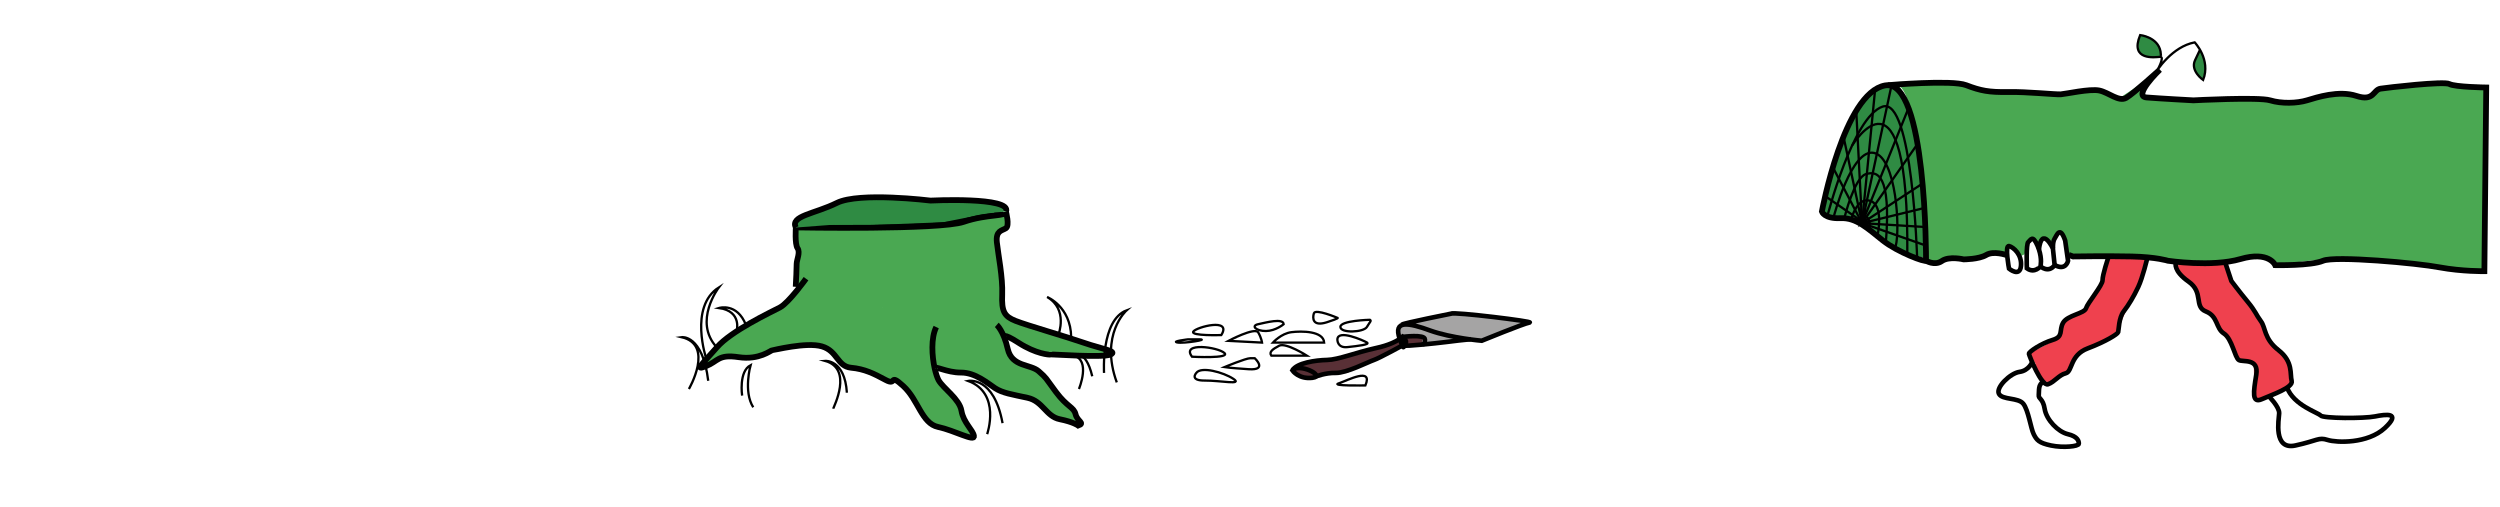 <?xml version="1.0" encoding="utf-8"?>
<!-- Generator: Adobe Illustrator 22.1.0, SVG Export Plug-In . SVG Version: 6.00 Build 0)  -->
<svg version="1.1" id="Layer_1" xmlns="http://www.w3.org/2000/svg" xmlns:xlink="http://www.w3.org/1999/xlink" x="0px" y="0px"
	 viewBox="0 0 2160 438.1" style="enable-background:new 0 0 2160 438.1;" xml:space="preserve">
<style type="text/css">
	.st0{fill:#4AA852;}
	.st1{fill:#2F8B43;}
	.st2{fill:#EF414E;}
	.st3{fill:#A5A4A4;}
	.st4{fill:#593036;}
	.st5{fill:#2F8B43;stroke:#000000;stroke-width:5;stroke-miterlimit:10;}
	.st6{fill:none;stroke:#000000;stroke-width:2;stroke-miterlimit:10;}
	.st7{fill:none;stroke:#000000;stroke-width:4;stroke-miterlimit:10;}
	.st8{fill:#4AA852;stroke:#000000;stroke-width:5;stroke-miterlimit:10;}
	.st9{fill:none;stroke:#000000;stroke-width:5;stroke-miterlimit:10;}
</style>
<path class="st0" d="M1729.8,218.6l-13,1.3l-11.4,3H1690l-20.3,4.3l-4.8-3.6c0,0-5.5-145.1-25.6-150.1c-20.1-5,42.4-2.1,42.4-2.1
	l31.9,6.6l77.8,3.6l22.3-3.5l17,7l31.1-20.7l-10.9,17.4l28.8,4l82.8,1.2l17.4,1.6l44.4-7.7l20,3.1l10.5-7.1l57.5-5.1l17.3,2.8
	l19.4,1.1l-3,158.3l-107.6-10.1c0,0-32.2-0.6-49.7,2.2s-25.4,0-25.4,0s-10.1-8.6-26.8-2.9c-16.7,5.7-60.5,2.3-60.5,2.3l-87.5-4.9
	l-5.1-14.9l-3.4-5.3l-6.5,5.7v3.3l-7.2-3.7l-6.5,5.4l-4.8-5.4l-4.1,5.2l-1.6,8.8l-3.4,1.5l-10.3-8.9l-2.3,7.8L1729.8,218.6z"/>
<path class="st0" d="M2026.1,304.5"/>
<path class="st1" d="M1664.9,223.7l-7-91.8c0,0-10-55.4-18.6-58.2c-8.6-2.8-25.9,3-35.6,22.1s-29.7,84.3-29.7,84.3l2.9,7.1h21.1
	l17.2,11.5l24,17.1L1664.9,223.7z"/>
<path class="st1" d="M1900.8,43c0,0-8.2,13.8-3.6,19.2c4.6,5.5,6.3,6.8,6.3,6.8l1.9-10.6l-2.6-11.3"/>
<path class="st1" d="M1867.1,48.3c0,0-0.7-17.7-18-18C1849.2,30.3,1839.2,54.5,1867.1,48.3z"/>
<polygon class="st2" points="1855.2,225.4 1843.1,256.3 1834.8,273.1 1829.2,287.9 1804.1,300.7 1794.5,307.2 1787.2,320.8 
	1769.8,331.8 1753.2,305.6 1778.4,292.1 1784.8,276.3 1801.4,268.1 1815.9,244.6 1821.2,223.7 1849.1,221.8 "/>
<path class="st2" d="M1947.6,345.6l17.4-5.3l15-8.5l-1.8-15.3l-9.2-16c0,0-8.3-3.6-11.1-11.8c-2.8-8.2-19.4-32.3-19.4-32.3
	s-12.2-18.5-13.4-21.9c-1.1-3.4-2.4-7.2-2.4-7.2l-33.3-0.7l-9.7,0.7l4.7,10.5l11.6,10.5l5.1,16.5l10.1,7.6l6.9,12.3l6.4,6.3
	l8.4,18.2l14.4,5.1l0.3,26.6"/>
<polygon class="st2" points="1754.8,314.8 1766.4,331.8 1782.4,312.7 "/>
<polygon class="st3" points="1257.4,269.5 1210.5,281.3 1208.9,291 1229.4,291.2 1230.9,297.6 1266.1,292.6 1280.4,294.3 
	1318.5,279.5 "/>
<path class="st4" d="M1117.7,317.9l2.3,5.3l14,3.2l10.2-3.1l19.8-1.1l50-24.8l14.3,0.9l1.3-7l-14.6-1.7l-24.4,10.5
	c0,0-52.8,13.3-62.5,14.2C1118.4,315.2,1117.7,317.9,1117.7,317.9z"/>
<polygon class="st0" points="772.4,246.8 755.7,286.5 795.4,325 836.4,313.6 858.4,286.5 814.4,256.6 "/>
<polygon class="st5" points="826.4,180.5 704.4,189.8 704.4,198.8 815.3,194.5 849.1,187.8 861,186.2 862.4,180.5 "/>
<path class="st6" d="M1900.8,43c0,0,0,0-4.3,9.1s7,17,7,17c6.9-17.7-7.3-32.5-7.3-32.5c-9.8,1.9-17.8,7.9-23.3,13.3
	c-1.9,1.9-3.6,3.7-4.9,5.3c-2.5,3-3.8,5.1-3.8,5.1s4.5-8.3,3.4-10.6c-0.2-0.4-0.6-0.7-1.2-0.6c-4,0.3-26.6,3.8-17.3-18.8
	c0,0,15.3,1.7,17.6,14.2l0.4,3.8"/>
<path class="st6" d="M1656.4,223c0,0-4-139.5-29.8-130.9s-47.8,94.9-47.8,94.9"/>
<path class="st6" d="M1584.4,187.1c0,0,15.3-59.1,34.7-55c19.4,4.1,22.7,65.9,18.8,80.5"/>
<path class="st6" d="M1593.8,187.3c0,0,8.5-33.8,18.2-36.8s22.1-0.9,17.4,59.1"/>
<path class="st6" d="M1599.8,188.1c0,0,5.5-19.1,16.8-14.3s5.5,30.1,5.5,30.1"/>
<path class="st6" d="M1604.8,190.1c0,0,12-10.7,10.5,8.5"/>
<path class="st6" d="M1600.4,125.5c0,0,49-80.4,47.5,94.4"/>
<polyline class="st6" points="1592.8,118.1 1608.8,192.8 1603.8,95.7 "/>
<line class="st6" x1="1576.9" y1="169.4" x2="1607.5" y2="190.5"/>
<polyline class="st6" points="1620.1,77.3 1608.8,192.8 1584.4,146.1 "/>
<polyline class="st6" points="1648.9,93.5 1608.8,192.8 1634.2,74.1 "/>
<polyline class="st6" points="1661,158.6 1608.8,192.8 1656.8,124.3 "/>
<polyline class="st6" points="1662.6,196.1 1608.8,192.8 1662.6,179.7 "/>
<line class="st6" x1="1664.9" y1="212.5" x2="1608.8" y2="192.8"/>
<path class="st7" d="M1116.7,320.1c0,0,5.4,7.8,17.3,6.3C1145.9,324.9,1121.7,313.2,1116.7,320.1z"/>
<path class="st7" d="M1136.7,325.4c0,0,8.2-3.4,17.4-3.2s28-9.5,32.8-11.1c4.8-1.6,27-13.8,27-13.8s3-2.1-2-6.3c0,0-0.7,0.7-2.4,1.8
	c-3.1,2.1-9.4,5.5-20.6,7.9c-17.3,3.8-32.5,10.1-42.3,10.3s-26.1,2.5-30,9"/>
<path class="st7" d="M1211.6,298.5c2,0.5,9.2,0,17.5-0.8c14-1.3,31-3.5,31-3.5s10.1-1.1,10.6-1.1"/>
<path class="st7" d="M1229.1,297.8c2.6-1.4,2-4.7,2-4.7c-0.1-4.5-19.3-2-19.3-2s3.6,18.8-2.4,1.8c-3-8.5-1-12,4-12.5
	s13.1,1.8,22.3,5.2c18.5,6.6,44.5,8.8,44.5,8.8s36.4-14.9,41.3-15.7c4.9-0.8-65.8-9.5-67.7-7.7c0,0-41.1,8.2-42.4,9.4"/>
<path class="st6" d="M1179.7,333c0,0-30.6,0.6-23-1.8C1164.3,328.7,1186.5,316.8,1179.7,333z"/>
<path class="st6" d="M1090.4,296l-29-1.5c0,0,22.9-12.1,25.7-7.3S1090.4,296,1090.4,296z"/>
<path class="st6" d="M1098.4,307.3h30.8c0,0-18.3-11.6-24-8.6S1096.2,304.1,1098.4,307.3z"/>
<path class="st6" d="M1144.1,296h-44.3c0,0,7.1-7.9,16-9C1124.7,285.9,1143.4,285.9,1144.1,296z"/>
<path class="st6" d="M1155.5,293.2c0,0-0.4,7.7,8.7,6.7s19.9-2.2,16.8-4C1177.8,294.1,1156,284.3,1155.5,293.2z"/>
<path class="st6" d="M1084.1,309.5c0,0,11.5,10.6-5.2,9.5c-16.7-1.1-21-1.8-21-1.8s18.5-7.7,22.3-7.7
	C1084.1,309.5,1084.1,309.5,1084.1,309.5z"/>
<path class="st6" d="M1109.1,280.1c0,0-6.9,5.8-15.3,5.9c-8.4,0.1-13.3-4.5-6.7-5.9S1108.7,274.6,1109.1,280.1z"/>
<path class="st6" d="M1155.5,274.6c0,0-19-8.1-20.3-3.9s-1.2,11.6,11,7.8C1158.4,274.6,1155.5,274.6,1155.5,274.6z"/>
<path class="st6" d="M1055.2,289.5c0,0-26.7,0.9-24.2-3S1064.7,274.3,1055.2,289.5z"/>
<path class="st6" d="M1029.9,308.2c0,0,33.5,1.8,28-3.2C1052.4,299.9,1020.2,295.3,1029.9,308.2z"/>
<path class="st6" d="M1033.6,322.2c0,0-6.2,6.7,7.3,6.6s33.3,4.2,24.7-1.5C1057,321.6,1037.7,316.4,1033.6,322.2z"/>
<path class="st6" d="M1183.6,276.3c0,0-25.7,0.6-25.5,6.2s20.1,4.7,22.9,0C1183.8,277.8,1185.1,277.2,1183.6,276.3z"/>
<path class="st6" d="M1026.4,293.2c0,0-14.6,1.7-9.2,2.7c5.4,1.1,28.5-2.7,18.8-2.7C1026.4,293.2,1026.4,293.2,1026.4,293.2z"/>
<path class="st8" d="M687.5,247.8c0.3-4.8,0.8-16.3,0.8-19.8s3.3-9.9,0.8-13.5s-1.5-18-1.5-18s124.3,2.3,145-4.8s37.6-4.4,36.5-9
	c0,0,3.4,12.3,0,14.5s-8.9,1.9-7.8,12.3s5.2,30.3,4.6,45c-0.6,14.7,1.8,18.9,11.7,22.8s43.5,13.5,59,18.9s29.4,7.1,23,10.1
	s-51.3-0.4-52,0s-12.6-0.5-27.5-10.1s-12.6-4.7-12.6-4.7"/>
<path class="st8" d="M696.4,240.8c0,0-14.9,20.8-22.5,24.8s-42.3,20.3-54.5,34.5s-20.3,20.6-9.5,16.3s10.4-10.5,28.3-7.8
	s28-6.1,29-6s29.5-7.3,43-3.3s13.1,17.2,25,18.4c11.9,1.1,19.8,5.1,30,10.6s2.3-6.6,15.3,5.3s15.8,32.3,30,35.3s31.9,13.1,31,7.8
	s-9.1-11.5-10.8-21.8s-15.8-19.3-19.8-26.5c-1.1-2.1-2.3-5.6-3.3-9.9c-2.4-10.8-3.4-26.4,1.3-35.9"/>
<path class="st8" d="M861.2,280.7c0,0,5.9,5.1,9.5,20.8s19.6,12.9,26.8,19.3s5,4.6,14.8,17.8s15.5,13,17,19.3s8.5,7.6,2.3,9.8
	c0,0-4.1-3.1-16-5.5s-14.5-15.6-27.8-18.5s-21.6-4.1-28-8.3s-17.1-13.6-29.5-13.5s-23.3-6.5-22.5-3.4"/>
<path class="st5" d="M869.2,182.8c5.4-13-65.3-9.5-65.3-9.5s-61.4-7.6-80.8,2s-40.5,11.1-35.5,21.3"/>
<path class="st6" d="M914.5,289.1c0,0,8.6-21.8-9.8-32.5c0,0,20.4,8.1,20.8,34.7"/>
<path class="st6" d="M953.9,322.2c0,0-2.9-45.6,19.5-54.1c0,0-23.5,20.9-8.5,62.3"/>
<path class="st6" d="M932.2,336.1c0,0,10.6-25.3-4.8-28.9c0,0,10.4-7,16.3,17.9"/>
<path class="st6" d="M852.9,375.1c0,0,12.3-35.4-16.5-46c0,0,22.3-4.5,29.8,36.5"/>
<path class="st6" d="M610.3,310.2c0,0-15.4-45.2,10.8-61.9c0,0-22.5,29.4-1.8,51.8"/>
<path class="st6" d="M636.4,286.3c0,0,5.2-17.3-15.2-20.2c0,0,15.6-4.9,23.3,14.7"/>
<path class="st6" d="M595.2,336.1c0,0,22.3-38.1-6.3-44.8c0,0,18.1-2.6,23,37.7"/>
<path class="st6" d="M641.2,341.8c0,0-3.1-20.9,7.3-26.3c0,0-6.4,22.7,2.3,36.4"/>
<path class="st6" d="M719.9,353.1c0.3-1.5,17.4-34.4-7-41.3c0,0,17-1.4,18.8,27.5"/>
<path class="st7" d="M1735.8,232.1c0,0-3.9-20.5,0-19.5c3.9,1,11.3,7.4,10.3,17.3S1735.8,232.1,1735.8,232.1z"/>
<path class="st7" d="M1751.2,231.8c0,0-0.8-21.3,1.3-22.8s3.6-6.8,8,3.5c0.4,1,0.8,2,1.1,2.9c2.9,8.7,1.4,14.6,1.4,14.6
	S1758,236.7,1751.2,231.8z"/>
<path class="st7" d="M1762.9,230.1c0,0,6.9,6.3,12.3-1l-1.5-14.5c0,0-9.5-19.9-12.1,0.9"/>
<path class="st7" d="M1773.8,214.6c0,0-0.4-5.8,1.5-8.6c1.9-2.8,4.5-11.3,9,1.8l2.5,17.6c0,0-1.9,8.9-11.5,3.6"/>
<path class="st7" d="M1821.4,223c0,0-4.9,14.8-4.8,19.1c0.1,4.3-13,19.8-14.3,24.3s-16.1,5.9-19.8,12.5c-3.7,6.6,0.7,11.9-9,14.8
	s-20.8,10.3-20.5,12s10.8,28.3,16.5,26.3s9.3-8,15.3-9.5s3.4-15.6,19-21.5c15.6-5.9,25.8-12.3,26.3-14s0.5-12.5,4.8-18
	s8.6-12.8,12.5-21c3.9-8.2,7.8-24.8,7.8-24.8"/>
<path class="st7" d="M1879.9,227.3c0,0-2.4,6.6,11,16c13.4,9.4,4.4,21.6,15,25.8c10.6,4.2,8.4,14.5,15.5,19c7.1,4.5,9.5,21,13,23
	s17.4-2,15,12.8c-2.4,14.8-4,24.9,4.8,21s27.4-10,25.8-15.8c-1.6-5.8,1.5-16.5-11.3-26.5s-11-19.4-15.3-25.1
	c-4.3-5.8-4.4-8.3-11.5-16.9c-7.1-8.6-14-17.8-14-17.8l-5.4-16.3"/>
<path class="st7" d="M1755.9,312.7c0,0-2.9,7.5-11,8.6c-8.1,1.1-20.8,13.6-17.8,19s16.6,3,21,8.5c4.4,5.5,6.5,21.3,9,26.3
	s4.4,7.6,15,9.8c10.6,2.2,23.9,0.8,24-1.5c0.1-2.3-1-6.3-9.5-8.3s-18.5-12.4-20-21.8s-5.5-8.4-5.1-12c0.4-3.6-0.7-9.6,4.2-11.3"/>
<path class="st7" d="M1960.2,342.3c0,0,9.3,9.3,9,14.8s-5.3,32,14,27.8s20-7.3,27.8-4.8s34.8,3.4,49.5-10.3s0.9-11.9-8.5-10
	c-9.4,1.9-44.8,1.8-47-0.8s-23.3-8.8-29-24.2"/>
<path class="st9" d="M1574.1,182.8c0,0,19-102.7,54.7-109s35.3,149.3,35.3,151.3s-24.7-7.3-37.3-17.3c-12.7-10-22.7-20-36.7-19.3
	C1576.1,189.1,1574.1,182.8,1574.1,182.8z"/>
<path class="st9" d="M1733.4,220.3c0,0-10.9-3.8-17.3,0c-6.4,3.8-19.5,3.8-19.5,3.8s-12.5-3-18.8,1.4s-13.8-0.3-13.8-0.3"/>
<path class="st9" d="M1631.2,73.6c0,0,55.2-4.8,67.6,0c12.4,4.8,19.8,6.2,36.2,5.9s41.1,2.3,45.5,2c4.4-0.3,25.1-5,33.3-3.3
	c8.2,1.7,16.9,10.1,23.3,6.3c6.4-3.8,29-24.3,29-24.3s-23.9,23-11.5,24c12.4,1,40.5,2.5,40.5,2.5s56.4-3,66.3,0
	c9.9,3,23.1,2.6,31.8,0c8.7-2.6,27.5-8.8,42.8-3.8s14.3-5.3,20.8-6.3s54.8-6.6,59.5-4s31.8,3,31.8,3l-1.6,158.7
	c0,0-19.3,0.3-38.7-3.3c-19.3-3.7-90.3-10.1-100.7-5.7c-10.3,4.4-41.3,3.8-41.3,3.8s-5.3-12.5-30-5.3s-62.7,1.5-62.7,1.5
	s-9.7-3.2-31.3-3.7s-50.7,0-50.7,0l-3.8-1.4"/>
</svg>
